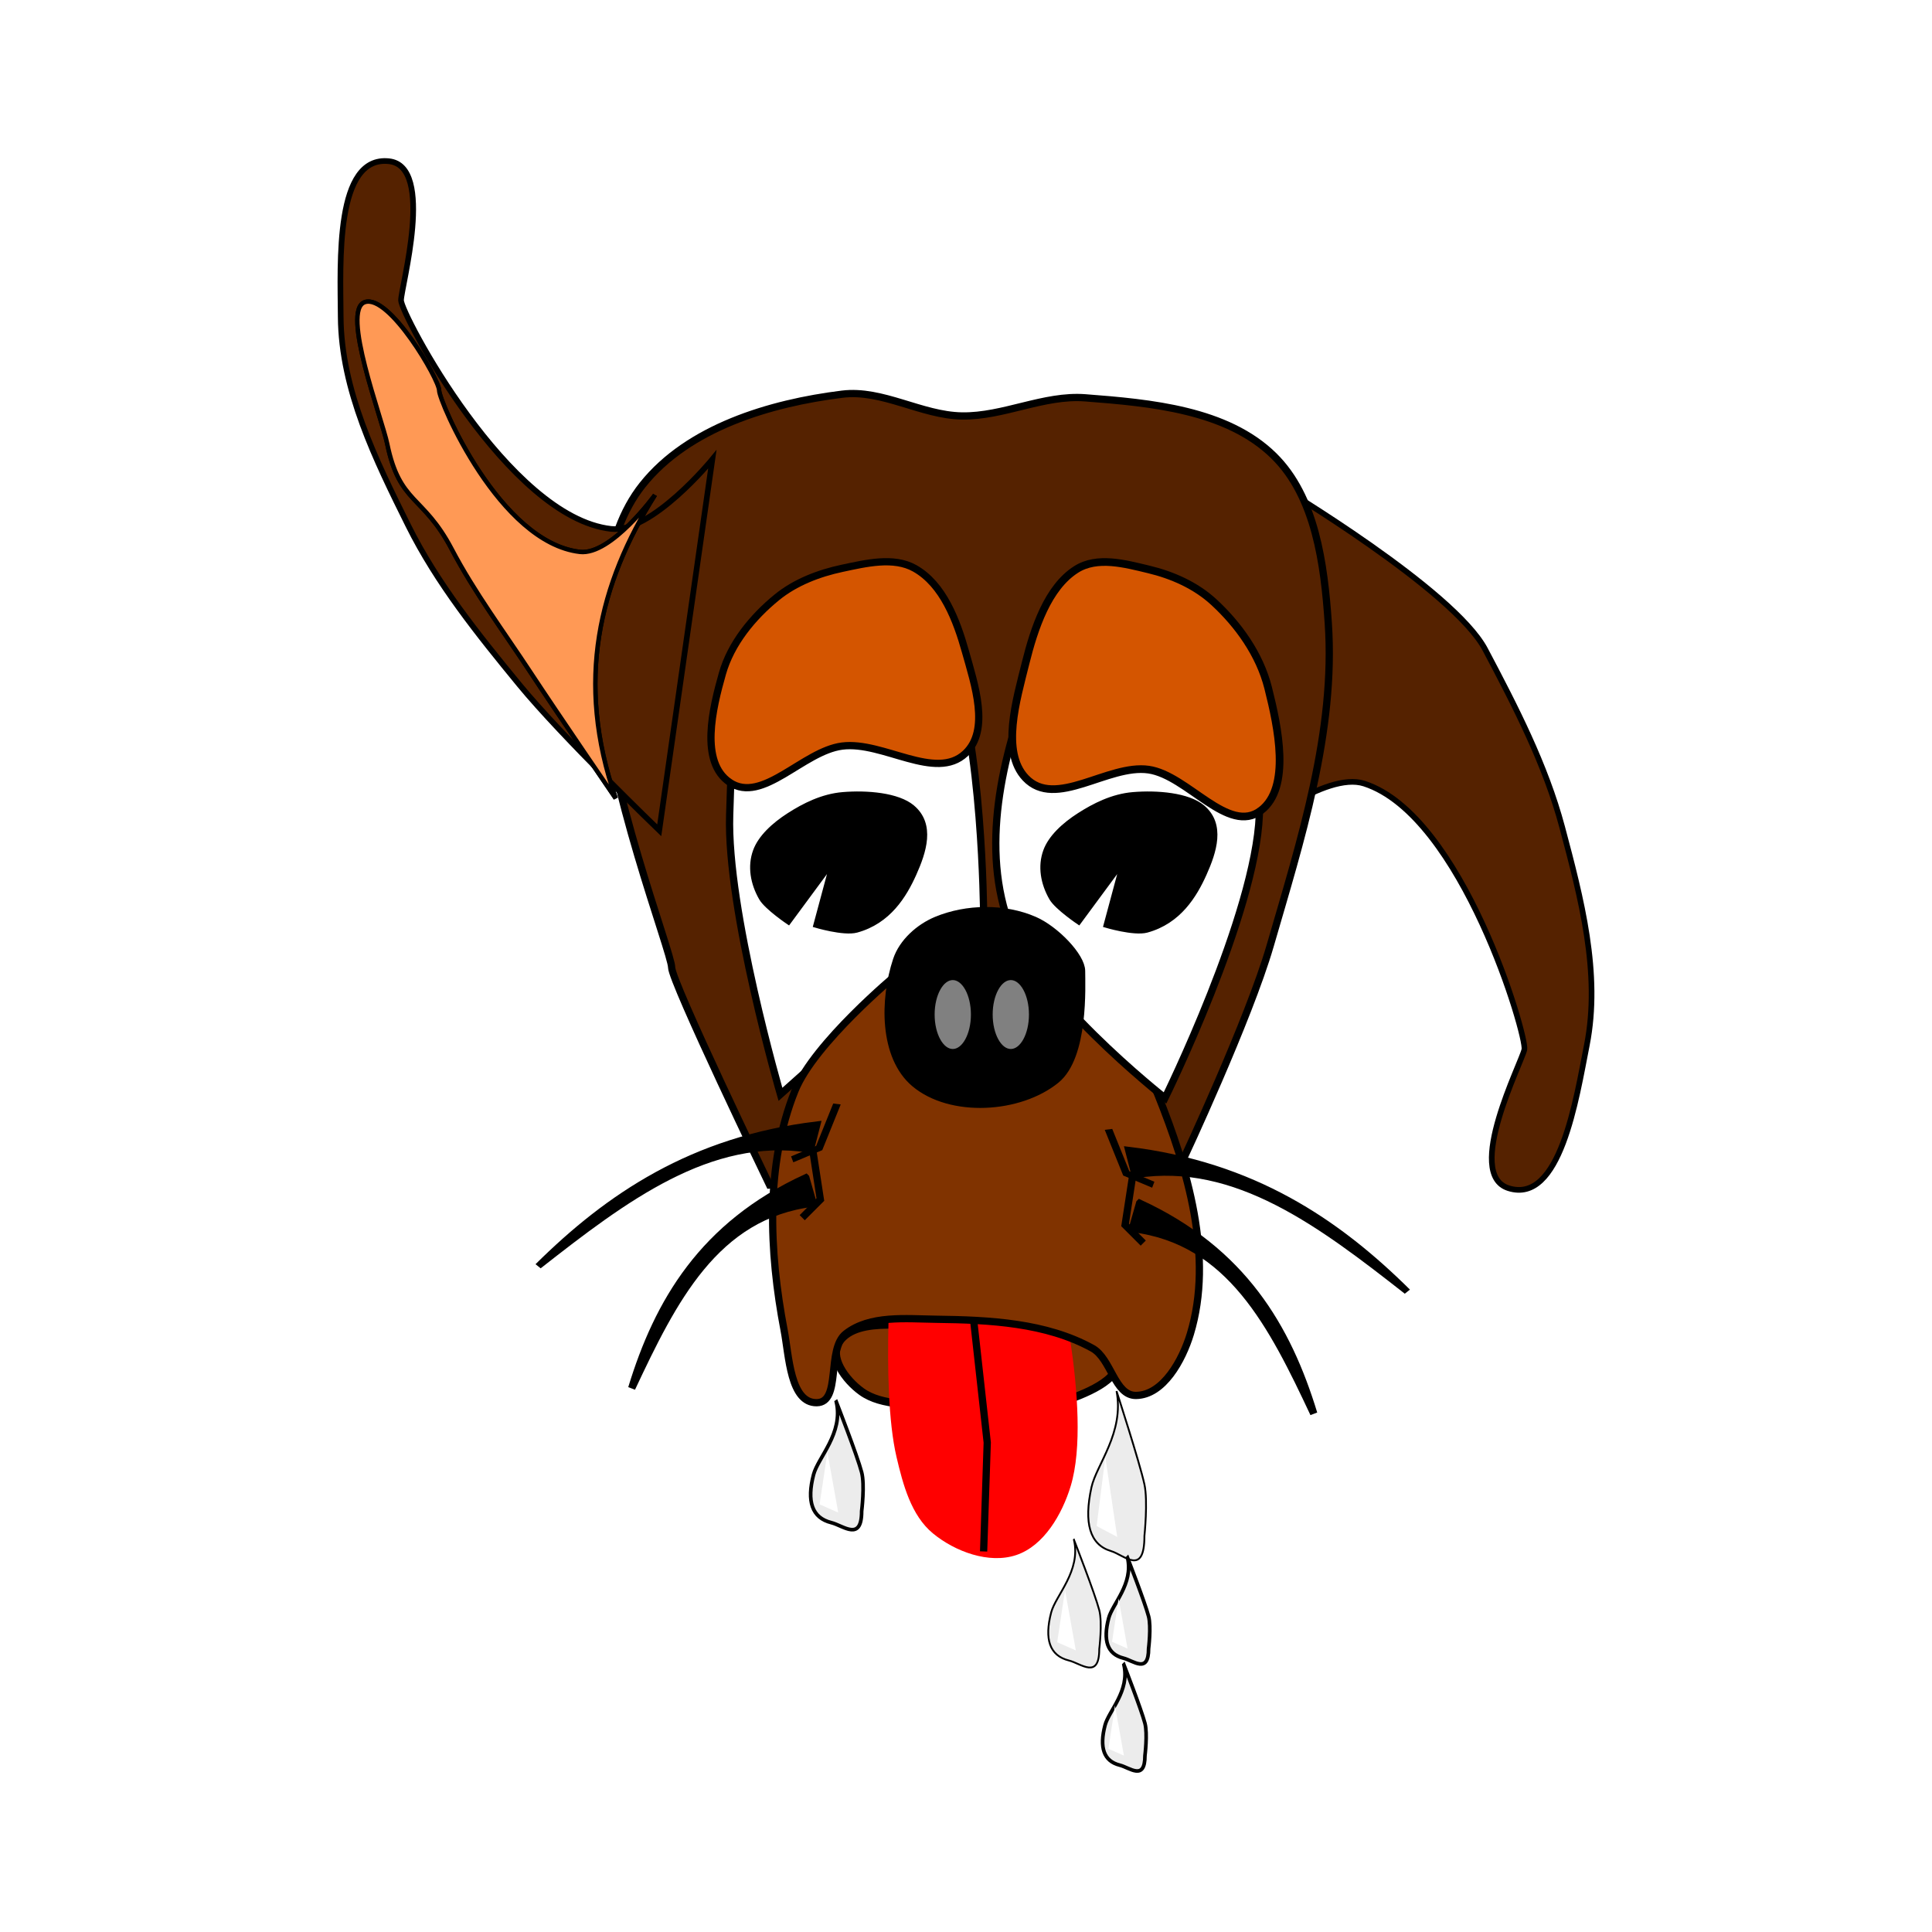 <svg:svg xmlns:dc="http://purl.org/dc/elements/1.1/" xmlns:ns2="http://creativecommons.org/ns#" xmlns:rdf="http://www.w3.org/1999/02/22-rdf-syntax-ns#" xmlns:svg="http://www.w3.org/2000/svg" height="266.282" id="svg3319" version="1.1" viewBox="-46.532 -21.81 266.282 266.282" width="266.282">
  <svg:title id="title3440">Salivator</svg:title>
  <svg:defs id="defs3321">
    <svg:filter color-interpolation-filters="sRGB" height="1.085" id="filter4122" width="1.468" x="-.234" y="-.043">
      <svg:feGaussianBlur id="feGaussianBlur4124" stdDeviation="0.195" />
    </svg:filter>
  </svg:defs>
  <svg:g id="layer1" transform="translate(-213.39 -552.53)">
    <svg:g id="g4515" transform="translate(-41.383 182.19)">
      <svg:path d="m380.67 463.14s10.229-8.353 15.601-6.609c13.561 4.403 22.436 34.85 22.072 36.64-0.364 1.79-8.309 17.177-2.195 19.121 7.136 2.269 9.351-12.352 10.798-19.699 1.948-9.887-0.793-20.304-3.389-30.041-2.295-8.608-6.456-16.65-10.622-24.525-4.341-8.206-28.397-22.532-28.397-22.532z" fill="#520" id="path4084" stroke="#000" stroke-width=".779px" />
      <svg:path d="m314.31 511.86s-13.5-28-13.5-30-9.263-25.96-9.5-39.5c-0.161-9.183-0.222-19.815 5.5-27 6.273-7.876 17.507-11.261 27.5-12.5 5.548-0.688 10.911 2.905 16.5 3 5.727 0.097 11.289-2.936 17-2.5 9.041 0.691 19.535 1.642 26 8 5.75 5.654 6.947 14.955 7.5 23 1.034 15.036-3.804 30.025-8 44.5-2.955 10.196-12 29.5-12 29.5z" fill="#520" id="path4067" stroke="#000" stroke-width="1px" />
      <svg:path d="m315.81 499.36s-7.425-25.463-7-38.5c0.313-9.616 0.357-21.041 7-28 3.604-3.776 10.047-6.149 15-4.5 4.523 1.506 6.718 7.079 8.5 11.5 4.335 10.757 4.5 34.5 4.5 34.5z" fill="#fff" id="path4055" stroke="#000" stroke-width="1px" />
      <svg:path d="m323.95 533.39c-1.535 2.114 0.781 5.316 3.04 6.942 2.802 2.017 7.223 1.707 10.945 1.983 5.454 0.405 11.355 1.207 16.418-0.496 3.315-1.115 8.408-3.055 7.905-5.95-0.445-2.562-5.458-2.772-8.513-3.471-4.7-1.075-9.716-1.142-14.593-0.992-5.128 0.158-12.587-1.617-15.201 1.983z" fill="#803300" id="path4009" stroke="#000" stroke-width="1.098px" />
      <svg:g id="g4051" transform="translate(29.809 46)">
        <svg:path d="m301.5 473.36s-1.785 20.263 0.5 30c0.886 3.774 2.012 8.03 5 10.5 3.053 2.524 7.744 4.26 11.5 3 3.825-1.283 6.324-5.641 7.5-9.5 3.167-10.394-2.5-32.5-2.5-32.5z" fill="#f00" id="path4047" />
        <svg:path d="m314 516.36 0.5-15-2.5-22.5" fill="none" id="path4049" stroke="#000" stroke-width="1px" />
      </svg:g>
      <svg:path d="m316.31 531.86c-2.066-10.816-2.606-22.783 1.5-33 2.643-6.576 14-16 14-16h24s9.464 10.19 12 16.5c4.14 10.301 7.714 22.374 4.5 33-1.094 3.617-3.722 8.458-7.5 8.5-2.948 0.033-3.419-5.074-6-6.5-6.381-3.525-14.211-3.908-21.5-4-4.219-0.053-9.181-0.605-12.5 2-2.703 2.121-0.564 9.458-4 9.5-3.655 0.044-3.814-6.41-4.5-10z" fill="#803300" id="path4007" stroke="#000" stroke-width="1px" />
      <svg:path d="m368.81 499.86s12.474-25.307 13-39c0.369-9.614-0.357-21.041-7-28-3.604-3.776-10.047-6.149-15-4.5-4.523 1.506-6.718 7.079-8.5 11.5-4.335 10.757-7.828 23.39-4.5 34.5 3.222 10.754 22 25.5 22 25.5z" fill="#fff" id="path4057" stroke="#000" stroke-width="1px" />
      <svg:path d="m334.31 497.86c-4.382-3.688-4.3-11.563-2.5-17 0.815-2.461 3.105-4.508 5.5-5.5 4.157-1.722 9.375-1.799 13.5 0 2.919 1.273 6.5 5 6.5 7s0.481 11.757-3.5 15c-5.041 4.107-14.525 4.687-19.5 0.5z" id="path4011" stroke="#000" stroke-width="1px" />
      <svg:g id="g4025" stroke="#000" stroke-width="1px" transform="translate(29.809 46)">
        <svg:path d="m290.5 461.36 1 6.5-2.5 2.5" fill="none" id="path4017" />
        <svg:path d="m289.5 464.86 1 3.5c-13.492 1.621-19.332 13.446-25 25.5 3.617-11.858 9.784-22.441 24-29z" id="path4023" />
      </svg:g>
      <svg:g id="g4029" stroke="#000" stroke-width="1px" transform="matrix(.964 .266 -.525 .892 285.77 11.883)">
        <svg:path d="m290.5 461.36 1 6.5-2.5 2.5" fill="none" id="path4031" />
        <svg:path d="m289.5 464.86 1 3.5c-13.492 1.621-19.332 13.446-25 25.5 3.617-11.858 9.784-22.441 24-29z" id="path4033" />
      </svg:g>
      <svg:g id="g4035" stroke="#000" stroke-width="1px" transform="matrix(-1 0 0 1 654.81 49.5)">
        <svg:path d="m290.5 461.36 1 6.5-2.5 2.5" fill="none" id="path4037" />
        <svg:path d="m289.5 464.86 1 3.5c-13.492 1.621-19.332 13.446-25 25.5 3.617-11.858 9.784-22.441 24-29z" id="path4039" />
      </svg:g>
      <svg:g id="g4041" stroke="#000" stroke-width="1px" transform="matrix(-.964 .266 .525 .892 398.85 15.383)">
        <svg:path d="m290.5 461.36 1 6.5-2.5 2.5" fill="none" id="path4043" />
        <svg:path d="m289.5 464.86 1 3.5c-13.492 1.621-19.332 13.446-25 25.5 3.617-11.858 9.784-22.441 24-29z" id="path4045" />
      </svg:g>
      <svg:path d="m366.33 476.85c4.466-1.221 6.656-4.843 8.004-7.856 1.331-2.973 2.642-6.831-0.276-9.284-2.042-1.717-6.339-2.063-9.661-1.785-2.864 0.239-5.4 1.543-7.452 2.857-2.142 1.371-3.998 3.102-4.692 4.999-0.787 2.15-0.369 4.537 0.828 6.606 0.761 1.315 3.864 3.392 3.864 3.392l5.796-7.856-2.208 8.213s3.985 1.21 5.796 0.714z" id="path4061" stroke="#000" stroke-width=".444px" />
      <svg:path d="m326.33 476.85c4.466-1.221 6.656-4.843 8.004-7.856 1.331-2.973 2.642-6.831-0.276-9.284-2.042-1.717-6.339-2.063-9.661-1.785-2.864 0.239-5.4 1.543-7.452 2.857-2.142 1.371-3.998 3.102-4.692 4.999-0.787 2.15-0.369 4.537 0.828 6.606 0.761 1.315 3.864 3.392 3.864 3.392l5.796-7.856-2.208 8.213s3.985 1.21 5.796 0.714z" id="path4063" stroke="#000" stroke-width=".444px" />
      <svg:path d="m308.81 456.36c4.493 3.048 10.115-4.314 15.5-5 5.631-0.717 12.87 4.894 17 1 3.395-3.201 1.26-9.507 0-14-1.212-4.321-3.088-9.301-7-11.5-2.906-1.633-6.739-0.692-10 0-3.211 0.682-6.456 1.925-9 4-3.333 2.719-6.324 6.363-7.5 10.5-1.37 4.82-3.147 12.187 1 15z" fill="#d45500" id="path4069" stroke="#000" stroke-width="1px" />
      <svg:path d="m382.03 460.24c-4.485 3.433-10.098-4.86-15.475-5.633-5.622-0.808-12.849 5.513-16.972 1.127-3.39-3.607-1.258-10.709 0-15.771 1.21-4.868 3.083-10.478 6.989-12.955 2.901-1.84 6.728-0.78 9.984 0 3.206 0.768 6.446 2.168 8.985 4.506 3.327 3.063 6.314 7.168 7.488 11.828 1.367 5.43 3.142 13.728-0.998 16.898z" fill="#d45500" id="path4071" stroke="#000" stroke-width="1.06px" />
      <svg:path d="m306.42 411.84s-8.358 10.225-13.969 9.587c-14.167-1.61-28.936-29.675-28.936-31.501 0-1.826 4.716-18.489-1.663-19.175-7.445-0.8-6.699 13.969-6.652 21.457 0.063 10.077 4.827 19.738 9.313 28.762 3.966 7.978 9.647 15.028 15.3 21.914 5.89 7.176 19.291 20.088 19.291 20.088z" fill="#520" id="path4073" stroke="#000" stroke-width=".779px" />
      <svg:g id="g4077" transform="translate(29.809 46)">
        <svg:path d="m268.7 370.76s-6.039 8.331-10.335 7.838c-11.09-1.272-19.408-20.76-19.408-22.253s-6.845-13.279-10.23-12.176c-3.341 1.089 2.371 16.1 3.079 19.542 1.713 8.329 4.936 6.986 8.89 14.514 3.112 5.926 7.142 11.323 10.819 16.915 3.85 5.856 11.772 17.422 11.772 17.422-5.63-16.164-2.251-29.626 5.413-41.803z" fill="#f95" id="path4075" stroke="#000" stroke-width=".606px" />
      </svg:g>
      <svg:g id="g4080" transform="translate(29.809 46)">
        <svg:path d="m268.7 370.76s-6.039 8.331-10.335 7.838c-11.09-1.272-19.408-20.76-19.408-22.253s-6.845-13.279-10.23-12.176c-3.341 1.089 2.371 16.1 3.079 19.542 1.713 8.329 4.936 6.986 8.89 14.514 3.112 5.926 7.142 11.323 10.819 16.915 3.85 5.856 11.772 17.422 11.772 17.422-5.63-16.164-2.251-29.626 5.413-41.803z" fill="#f95" id="path4082" stroke="#000" stroke-width=".606px" />
      </svg:g>
      <svg:path d="m362.13 540.26c1.096 5.734-2.78 10.141-3.46 13.273-1.059 4.881-0.249 7.892 2.691 8.773 1.854 0.556 4.613 3.536 4.613-2.089 0 0 0.501-4.798 0-7.102-0.658-3.03-3.844-12.855-3.844-12.855z" fill="#ececec" id="path4086" stroke="#000" stroke-width=".25" />
      <svg:path d="m238.5 541.36v9.5l2 1.5z" fill="#fff" filter="url(#filter4122)" id="path4088" transform="matrix(1.511 0 -.126 1 68.423 8)" />
      <svg:path d="m356.26 560.75c0.994 4.328-2.523 7.655-3.139 10.019-0.961 3.684-0.226 5.957 2.442 6.622 1.682 0.419 4.186 2.669 4.186-1.577 0 0 0.454-3.622 0-5.361-0.597-2.288-3.488-9.704-3.488-9.704z" fill="#ececec" id="path4132" stroke="#000" stroke-width=".25" />
      <svg:path d="m238.5 541.36v9.5l2 1.5z" fill="#fff" filter="url(#filter4122)" id="path4134" transform="matrix(1.371 0 -.114 .755 89.764 158.97)" />
      <svg:path d="m363.15 577.99c0.825 3.596-2.094 6.36-2.606 8.324-0.798 3.061-0.188 4.949 2.027 5.502 1.396 0.348 3.475 2.218 3.475-1.31 0 0 0.377-3.009 0-4.454-0.496-1.901-2.896-8.062-2.896-8.062z" fill="#ececec" id="path4138" stroke="#000" stroke-width=".5" />
      <svg:path d="m238.5 541.36v9.5l2 1.5z" fill="#fff" filter="url(#filter4122)" id="path4140" transform="matrix(1.138 0 -.095 .627 141.93 244.17)" />
      <svg:path d="m363.65 563.24c0.825 3.596-2.094 6.36-2.606 8.324-0.798 3.061-0.188 4.949 2.027 5.502 1.396 0.348 3.475 2.218 3.475-1.31 0 0 0.377-3.009 0-4.454-0.496-1.901-2.896-8.062-2.896-8.062z" fill="#ececec" id="path4144" stroke="#000" stroke-width=".5" />
      <svg:path d="m238.5 541.36v9.5l2 1.5z" fill="#fff" filter="url(#filter4122)" id="path4146" transform="matrix(1.138 0 -.095 .627 142.43 229.42)" />
      <svg:path d="m323.51 541.75c0.994 4.328-2.523 7.655-3.139 10.019-0.961 3.684-0.226 5.957 2.442 6.622 1.682 0.419 4.186 2.669 4.186-1.577 0 0 0.454-3.622 0-5.361-0.597-2.288-3.488-9.704-3.488-9.704z" fill="#ececec" id="path4150" stroke="#000" stroke-width=".5" />
      <svg:path d="m238.5 541.36v9.5l2 1.5z" fill="#fff" filter="url(#filter4122)" id="path4152" transform="matrix(1.371 0 -.114 .755 57.014 139.97)" />
      <svg:path d="m312.5 442.36c0 2.761-1.231 5-2.75 5s-2.75-2.239-2.75-5 1.231-5 2.75-5 2.75 2.239 2.75 5z" fill="#808080" id="path4013" stroke="#000" stroke-linecap="round" stroke-width=".5" style="color:#000000" transform="translate(29.809 46)" />
      <svg:path d="m312.5 442.36c0 2.761-1.231 5-2.75 5s-2.75-2.239-2.75-5 1.231-5 2.75-5 2.75 2.239 2.75 5z" fill="#808080" id="path4015" stroke="#000" stroke-linecap="round" stroke-width=".5" style="color:#000000" transform="translate(37.809 46)" />
    </svg:g>
  </svg:g>
</svg:svg>
